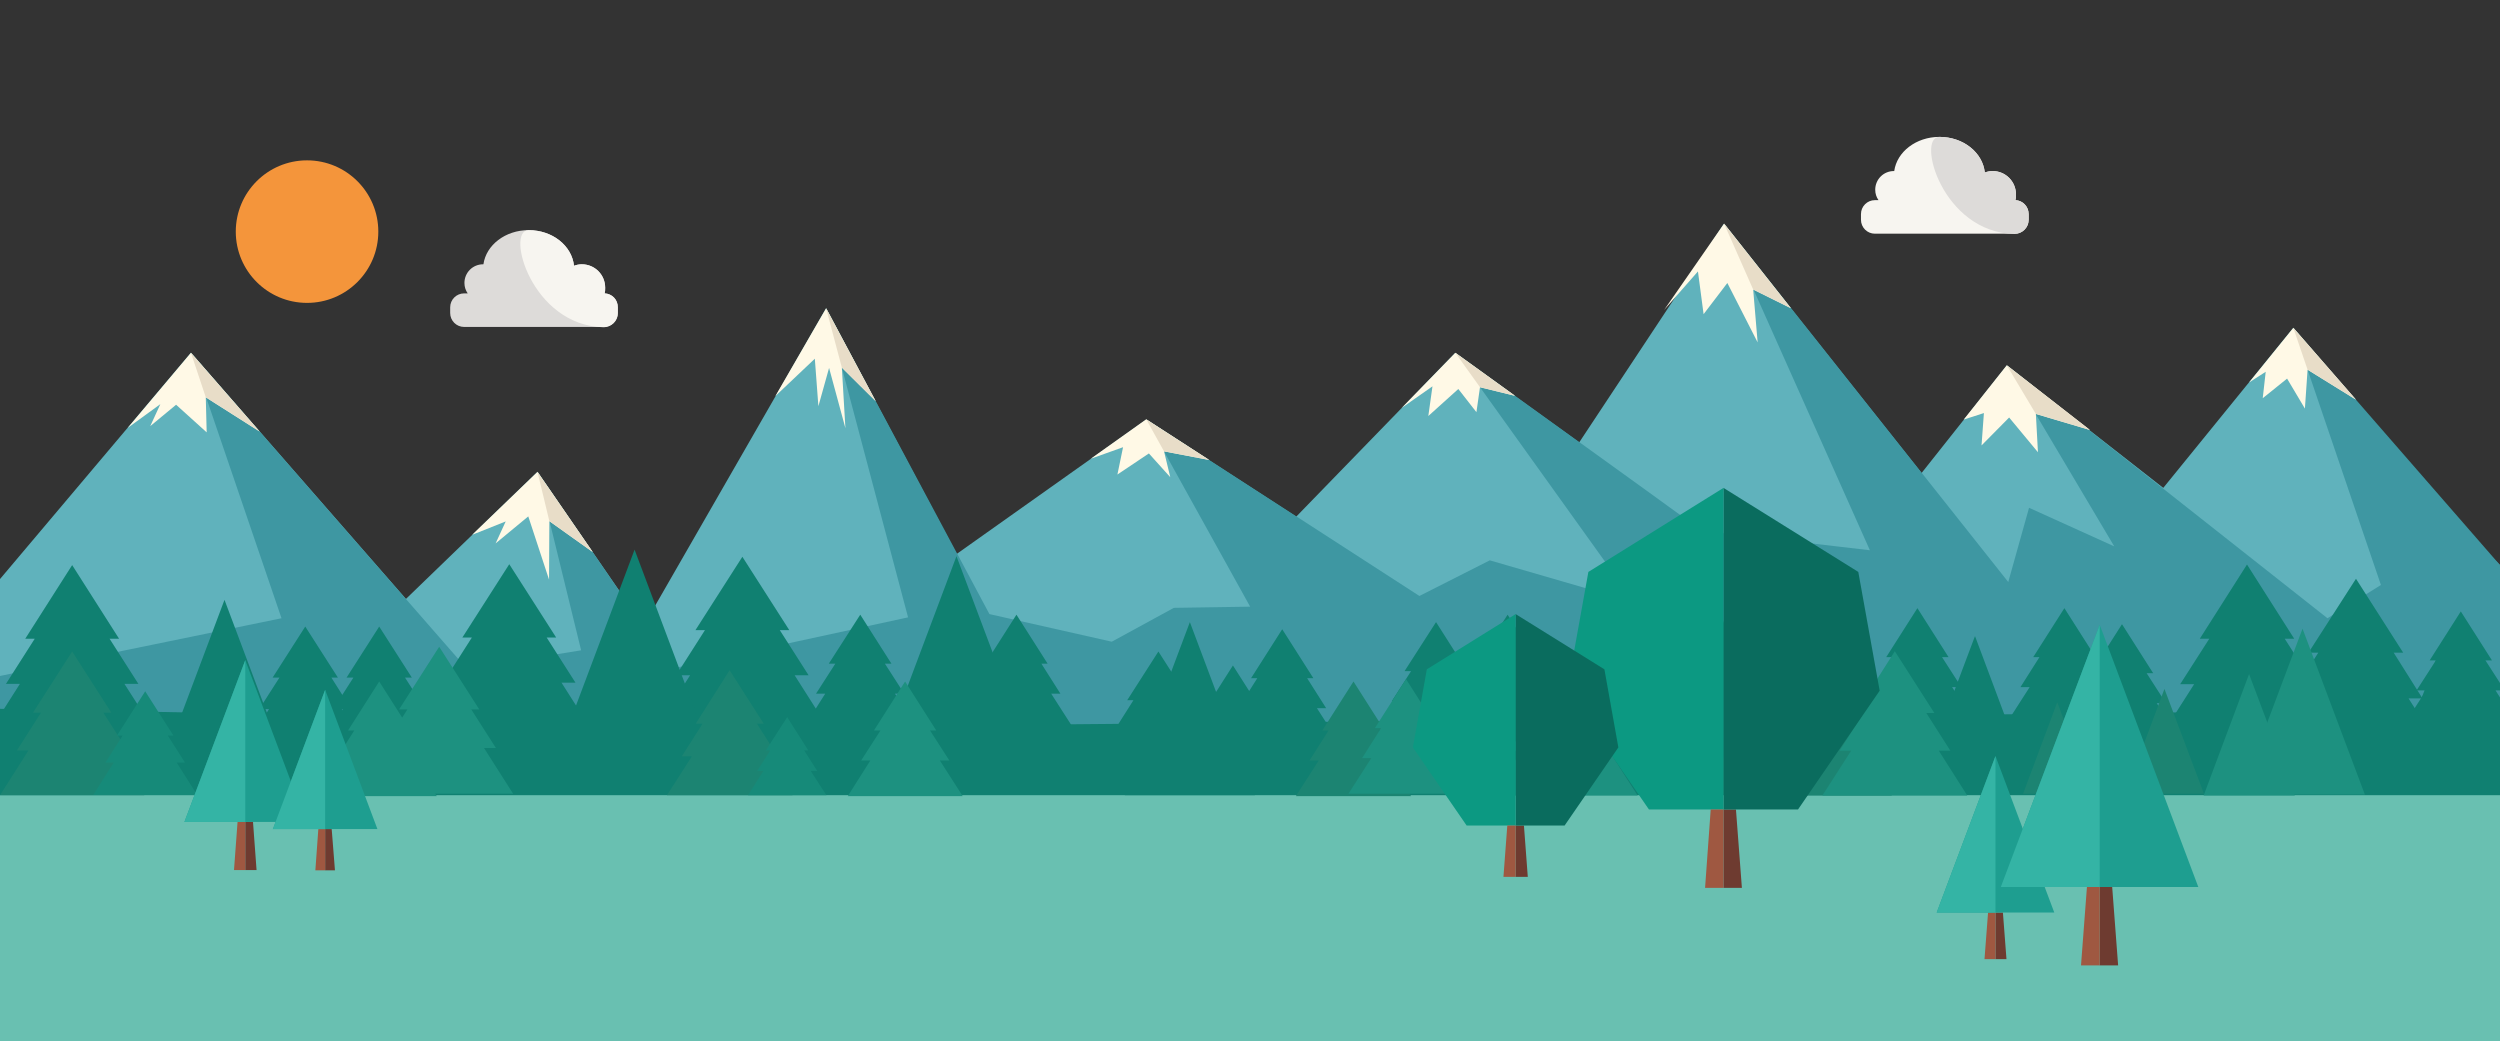 <?xml version="1.0" encoding="utf-8"?>
<!-- Generator: Adobe Illustrator 19.0.0, SVG Export Plug-In . SVG Version: 6.00 Build 0)  -->
<svg version="1.1" id="Warstwa_1" xmlns="http://www.w3.org/2000/svg" xmlns:xlink="http://www.w3.org/1999/xlink" x="0px" y="0px"
	 viewBox="0 0 841.9 350.6" style="enable-background:new 0 0 841.9 350.6;" xml:space="preserve">
<rect x="0" y="0" width="841.9" height="350.6" fill="#333333" stroke="none"/>
<style type="text/css">
	.st0{fill:#F4953B;}
	.st1{fill:#60B2BC;}
	.st2{fill:#3E97A2;}
	.st3{fill:#FFF9E6;}
	.st4{fill:#E8DDC8;}
	.st5{fill:#108071;}
	.st6{fill:#69C0B1;}
	.st7{fill:#1C8472;}
	.st8{fill:#168A79;}
	.st9{fill:#1D9180;}
	.st10{fill:#6E3B30;}
	.st11{fill:#9F5841;}
	.st12{fill:#1E9E90;}
	.st13{fill:#34B4A5;}
	.st14{fill:#0A6C5E;}
	.st15{fill:#0C9982;}
	.st16{fill:#DDDBD9;}
	.st17{fill:#F7F5F0;}
</style>
<circle class="st0" cx="103.4" cy="78" r="24"/>
<polygon class="st1" points="328,239.9 0,239.8 0,121 0,195 64.3,118.8 136.7,201.7 181,158.9 216.7,210.8 278.2,103.8 322.1,186.6 
	386,141.3 436.5,174 490,118.9 531.8,149 580.5,75.4 647.1,159.3 675.8,123.1 728.5,164.3 772.3,110.4 833.3,182 841.9,190.3 
	841.9,227.5 841.9,242.3 "/>
<polygon class="st2" points="329,245.6 0,248.8 -0.3,227.7 94.8,208.2 64.3,118.8 157.2,225.2 195.7,219 181,158.9 226.5,225.1 
	305.8,207.9 278.2,103.8 333.2,206.8 374.4,216.1 395.3,204.7 421,204.3 386,141.2 478,200.7 501.7,188.7 550.3,202.8 490.1,118.8 
	553.5,164.5 573.1,178.7 629.7,185.3 580.6,75.3 676.3,196 683.3,171 712,184 675.8,123 783.8,208.2 801.8,197 772.3,110.4 
	841.9,190.3 841.9,242.3 "/>
<polygon class="st3" points="490.1,118.8 472,137.4 482.4,130.1 481,140.1 491.1,131 497.2,138.8 498.4,130.4 510.2,133.3 "/>
<polygon class="st3" points="386,141.2 367.3,154.5 378.2,150.6 376.3,159.8 386.9,152.7 394.1,160.7 392,152 407.2,154.9 "/>
<polygon class="st3" points="580.6,75.3 560.4,104.4 571.8,91.4 573.7,105.8 581.7,95.3 591.9,115.3 590.4,97.5 603.1,103.8 "/>
<polygon class="st3" points="278.2,103.8 261.1,133.4 274.4,120.8 275.6,136.8 279.2,123.9 284.7,144.2 283.5,123.8 294.9,135.1 "/>
<polygon class="st3" points="181,158.9 159,180.1 170.3,175.6 166.9,183 177.9,173.9 184.9,195.2 185,175.5 199.6,185.9 "/>
<polygon class="st3" points="64.3,118.8 43,144.1 54,136.1 50.6,143.5 59.3,136.3 69.6,145.6 69.3,133.8 87.4,145.3 "/>
<polygon class="st3" points="675.8,123 661.3,141.3 668.1,139.1 667.3,150 676.6,140.6 686.3,152.3 685.6,139.4 703.8,144.8 "/>
<polygon class="st3" points="772.3,110.4 757.4,128.8 763,125.2 762,134.1 770.2,127.5 776.2,137.6 777.1,124.5 793.4,134.6 "/>
<polygon class="st4" points="675.8,123 685.6,139.4 703.8,144.8 "/>
<polygon class="st4" points="580.6,75.3 590.4,97.5 603.1,103.8 "/>
<polygon class="st4" points="490.1,118.8 498.4,130.4 510.2,133.3 "/>
<polygon class="st4" points="386,141.2 392,152 407.2,154.9 "/>
<polygon class="st4" points="278.2,103.8 283.5,123.8 294.9,135.1 "/>
<polygon class="st5" points="189.1,229.9 193.8,229.9 184.1,214.7 187.3,214.7 171.5,190 155.7,214.7 158.9,214.7 149.2,229.9 
	153.9,229.9 142.3,248 171.5,248 200.6,248 "/>
<polygon class="st5" points="41.9,230.3 46.6,230.3 36.9,215.1 40.1,215.1 24.3,190.3 8.5,215.1 11.7,215.1 2,230.3 6.7,230.3 
	-4.8,248.4 24.3,248.4 53.5,248.4 "/>
<polygon class="st5" points="139.9,238.8 143.2,238.8 136.4,228.2 138.7,228.2 127.7,211 116.7,228.2 119,228.2 112.2,238.8 
	115.5,238.8 107.5,251.3 127.7,251.3 147.9,251.3 "/>
<polygon class="st5" points="115.1,238.8 118.3,238.8 111.6,228.2 113.8,228.2 102.8,211 91.8,228.2 94.1,228.2 87.3,238.8 
	90.6,238.8 82.6,251.3 102.8,251.3 123.1,251.3 "/>
<polygon class="st5" points="267.6,227.4 272.3,227.4 262.6,212.2 265.8,212.2 250,187.5 234.2,212.2 237.4,212.2 227.7,227.4 
	232.4,227.4 220.9,245.5 250,245.5 279.1,245.5 "/>
<polygon class="st5" points="301.4,233.6 304.5,233.6 298,223.5 300.2,223.5 289.7,207 279.1,223.5 281.3,223.5 274.8,233.6 
	277.9,233.6 270.3,245.6 289.7,245.6 309,245.6 "/>
<polygon class="st5" points="354,233.6 357.1,233.6 350.7,223.5 352.8,223.5 342.3,207 331.8,223.5 333.9,223.5 327.5,233.6 
	330.6,233.6 322.9,245.6 342.3,245.6 361.7,245.6 "/>
<polygon class="st5" points="426.9,250.7 430.1,250.7 423.6,240.6 425.7,240.6 415.2,224.1 404.7,240.6 406.9,240.6 400.4,250.7 
	403.5,250.7 395.9,262.7 415.2,262.7 434.6,262.7 "/>
<polygon class="st5" points="495.3,236.1 498.4,236.1 491.9,226 494.1,226 483.6,209.5 473,226 475.2,226 468.7,236.1 471.8,236.1 
	464.2,248.1 483.6,248.1 502.9,248.1 "/>
<polygon class="st5" points="443.5,238.5 446.6,238.5 440.2,228.4 442.3,228.4 431.8,211.9 421.3,228.4 423.4,228.4 417,238.5 
	420.1,238.5 412.4,250.5 431.8,250.5 451.2,250.5 "/>
<polygon class="st5" points="401.8,245.9 404.9,245.9 398.5,235.8 400.6,235.8 390.1,219.4 379.6,235.8 381.7,235.8 375.3,245.9 
	378.4,245.9 370.7,258 390.1,258 409.5,258 "/>
<polygon class="st5" points="519.4,233.6 522.5,233.6 516.1,223.5 518.2,223.5 507.7,207 497.2,223.5 499.3,223.5 492.9,233.6 
	496,233.6 488.3,245.6 507.7,245.6 527.1,245.6 "/>
<polygon class="st5" points="550.8,234.8 553.9,234.8 547.4,224.7 549.6,224.7 539.1,208.2 528.5,224.7 530.7,224.7 524.2,234.8 
	527.3,234.8 519.7,246.8 539.1,246.8 558.4,246.8 "/>
<polygon class="st5" points="573.9,238.5 577,238.5 570.5,228.4 572.7,228.4 562.2,211.9 551.7,228.4 553.8,228.4 547.3,238.5 
	550.5,238.5 542.8,250.5 562.2,250.5 581.6,250.5 "/>
<polygon class="st5" points="657.4,231.4 660.5,231.4 654,221.3 656.2,221.3 645.7,204.8 635.2,221.3 637.3,221.3 630.8,231.4 
	634,231.4 626.3,243.4 645.7,243.4 665.1,243.4 "/>
<polygon class="st5" points="706.9,231.4 710,231.4 703.6,221.3 705.7,221.3 695.2,204.8 684.7,221.3 686.8,221.3 680.4,231.4 
	683.5,231.4 675.8,243.4 695.2,243.4 714.6,243.4 "/>
<polygon class="st5" points="774.4,230.4 779.2,230.4 769.4,215.1 772.6,215.1 756.7,190.1 740.8,215.1 744,215.1 734.2,230.4 
	738.9,230.4 727.3,248.6 756.7,248.6 786.1,248.6 "/>
<polygon class="st5" points="811.1,235.2 815.8,235.2 806.1,219.8 809.3,219.8 793.4,194.9 777.4,219.8 780.7,219.8 770.9,235.2 
	775.6,235.2 764,253.4 793.4,253.4 822.7,253.4 "/>
<polygon class="st5" points="840.4,232.5 843.5,232.5 837,222.4 839.2,222.4 828.7,205.9 818.2,222.4 820.3,222.4 813.8,232.5 
	817,232.5 809.3,244.5 828.7,244.5 848,244.5 "/>
<polygon class="st5" points="726.3,236.8 729.4,236.8 722.9,226.7 725.1,226.7 714.6,210.2 704.1,226.7 706.2,226.7 699.7,236.8 
	702.9,236.8 695.2,248.8 714.6,248.8 733.9,248.8 "/>
<rect y="257.7" class="st6" width="841.9" height="92.9"/>
<polygon class="st5" points="213.7,185.1 191.8,243.4 213.7,243.4 235.6,243.4 "/>
<polygon class="st5" points="75.6,202 53.7,260.3 75.6,260.3 97.5,260.3 "/>
<polygon class="st5" points="322.1,187.3 300.2,245.6 322.1,245.6 344,245.6 "/>
<polygon class="st5" points="400.7,209.5 378.8,267.8 400.7,267.8 422.6,267.8 "/>
<polygon class="st5" points="585.8,195 563.9,253.3 585.8,253.3 607.7,253.3 "/>
<polygon class="st5" points="607.7,210.7 592.3,251.7 607.7,251.7 623.1,251.7 "/>
<polygon class="st5" points="665.1,214.2 649.7,255.1 665.1,255.1 680.4,255.1 "/>
<polygon class="st5" points="822.5,216.5 807.1,257.4 822.5,257.4 837.9,257.4 "/>
<polygon class="st5" points="841.9,267.8 0,267.8 0,238.7 295.9,244.5 425.3,243.3 841.9,238.7 "/>
<polygon class="st4" points="772.3,110.4 777.1,124.5 793.4,134.6 "/>
<polygon class="st7" points="467.5,256.1 470.6,256.1 464.2,246 466.3,246 455.8,229.5 445.3,246 447.4,246 441,256.1 444.1,256.1 
	436.4,268.1 455.8,268.1 475.2,268.1 "/>
<polygon class="st7" points="258.5,254.7 261.9,254.7 254.9,243.7 257.2,243.7 245.7,225.7 234.3,243.7 236.6,243.7 229.6,254.7 
	233,254.7 224.6,267.8 245.7,267.8 266.9,267.8 "/>
<polygon class="st7" points="39,252.7 42.9,252.7 34.8,240 37.5,240 24.3,219.4 11.1,240 13.8,240 5.7,252.7 9.6,252.7 0,267.8 
	24.3,267.8 48.6,267.8 "/>
<polygon class="st8" points="273,259.6 275.2,259.6 270.8,252.7 272.2,252.7 265.1,241.5 257.9,252.7 259.4,252.7 255,259.6 
	257.1,259.6 251.9,267.8 265.1,267.8 278.3,267.8 "/>
<polygon class="st8" points="59.5,256.8 62.3,256.8 56.5,247.7 58.4,247.7 48.9,232.8 39.4,247.7 41.3,247.7 35.5,256.8 38.3,256.8 
	31.4,267.7 48.9,267.7 66.4,267.7 "/>
<polygon class="st9" points="485.2,255.3 488.3,255.3 481.9,245.2 484,245.2 473.5,228.7 463,245.2 465.1,245.2 458.7,255.3 
	461.8,255.3 454.1,267.3 473.5,267.3 492.9,267.3 "/>
<polygon class="st9" points="163,251.9 167,251.9 158.7,238.9 161.4,238.9 147.9,217.8 134.4,238.9 137.2,238.9 128.9,251.9 
	132.9,251.9 123.1,267.3 147.9,267.3 172.8,267.3 "/>
<polygon class="st9" points="316.5,256.1 319.7,256.1 313.2,246 315.3,246 304.8,229.5 294.3,246 296.5,246 290,256.1 293.1,256.1 
	285.5,268.1 304.8,268.1 324.2,268.1 "/>
<polygon class="st9" points="139.4,256.1 142.5,256.1 136.1,246 138.2,246 127.7,229.5 117.2,246 119.3,246 112.9,256.1 116,256.1 
	108.3,268.1 127.7,268.1 147.1,268.1 "/>
<polygon class="st9" points="541.8,252.8 545.8,252.8 537.6,240.1 540.3,240.1 527.1,219.3 513.8,240.1 516.5,240.1 508.4,252.8 
	512.3,252.8 502.7,267.9 527.1,267.9 551.5,267.9 "/>
<polygon class="st7" points="629.6,256.1 632.6,256.1 626.3,246.1 628.4,246.1 618,229.8 607.6,246.1 609.7,246.1 603.4,256.1 
	606.5,256.1 598.9,267.9 618,267.9 637.1,267.9 "/>
<polygon class="st9" points="652.9,252.8 656.8,252.8 648.7,240.1 651.4,240.1 638.1,219.3 624.9,240.1 627.6,240.1 619.5,252.8 
	623.4,252.8 613.7,267.9 638.1,267.9 662.5,267.9 "/>
<g>
	<polygon class="st10" points="672,307.3 672,323 675.7,323 674.5,307.3 	"/>
	<polygon class="st11" points="672,307.3 672,323 668.3,323 669.5,307.3 	"/>
	<g>
		<polygon class="st12" points="672,254.6 652.2,307.3 672,307.3 691.8,307.3 		"/>
		<polygon class="st13" points="672,254.6 652.2,307.3 672,307.3 672,307.3 		"/>
	</g>
</g>
<polygon class="st9" points="757.4,227 742.1,267.9 757.4,267.9 772.8,267.9 "/>
<polygon class="st7" points="728.9,232 715.7,267.3 728.9,267.3 742.2,267.3 "/>
<polygon class="st7" points="571.7,232 558.4,267.3 571.7,267.3 584.9,267.3 "/>
<polygon class="st7" points="692.8,236.5 681.3,267.3 692.8,267.3 704.4,267.3 "/>
<polygon class="st9" points="775.4,211.7 754.4,267.6 775.4,267.6 796.4,267.6 "/>
<g>
	<polygon class="st10" points="707.1,298.7 707.1,325.1 713.3,325.1 711.3,298.7 	"/>
	<polygon class="st11" points="707.1,298.7 707.1,325.1 700.8,325.1 702.8,298.7 	"/>
	<g>
		<polygon class="st12" points="707.1,210.4 673.8,298.7 707.1,298.7 740.3,298.7 		"/>
		<polygon class="st13" points="707.1,210.4 673.8,298.7 707.1,298.7 707.1,298.7 		"/>
	</g>
</g>
<polygon class="st4" points="181,158.9 185,175.5 199.6,185.9 "/>
<polygon class="st4" points="64.3,118.8 69.3,133.8 87.4,145.3 "/>
<g>
	<polygon class="st10" points="580.4,272.6 580.4,299 586.6,299 584.6,272.6 	"/>
	<g>
		<polygon class="st14" points="580.4,164.3 625.8,192.6 633,232.6 605.5,272.6 580.4,272.6 		"/>
		<polygon class="st15" points="580.4,164.3 534.9,192.6 527.7,232.6 555.3,272.6 580.4,272.6 		"/>
		<polygon class="st11" points="580.4,272.6 580.4,299 574.2,299 576.1,272.6 		"/>
	</g>
	<polygon class="st10" points="510.4,278 510.4,295.3 514.5,295.3 513.2,278 	"/>
	<g>
		<polygon class="st14" points="510.4,206.8 540.3,225.4 545,251.7 526.9,278 510.4,278 		"/>
		<polygon class="st15" points="510.4,206.8 480.5,225.4 475.8,251.7 493.9,278 510.4,278 		"/>
		<polygon class="st11" points="510.4,278 510.4,295.3 506.3,295.3 507.6,278 		"/>
	</g>
</g>
<g>
	<path class="st16" d="M203.6,98.8c0.2-0.6,0.2-1.3,0.2-1.9c0-4.4-3.5-7.9-7.9-7.9c-0.9,0-1.8,0.2-2.6,0.5c-0.7-6.7-7.2-12-15.3-12
		c-7.8,0-14.3,5-15.2,11.5c0,0-0.1,0-0.1,0c-3.5,0-6.3,2.8-6.3,6.3c0,1.3,0.4,2.5,1.1,3.5h-1.2c-2.6,0-4.7,2.1-4.7,4.7v1.9
		c0,2.6,2.1,4.7,4.7,4.7h47.1c2.6,0,4.7-2.1,4.7-4.7v-1.9C208.1,100.9,206.1,98.9,203.6,98.8z"/>
	<path class="st17" d="M203.6,98.8c0.2-0.6,0.2-1.3,0.2-1.9c0-4.4-3.5-7.9-7.9-7.9c-0.9,0-1.8,0.2-2.6,0.5c-0.7-6.7-7.2-12-15.3-12
		c-7.8,0,0.9,32.2,25.3,32.7c2.5,0,4.7-2.1,4.7-4.7v-1.9C208.1,100.9,206.1,98.9,203.6,98.8z"/>
</g>
<g>
	<path class="st17" d="M678.7,67.4c0.2-0.6,0.2-1.3,0.2-1.9c0-4.4-3.5-7.9-7.9-7.9c-0.9,0-1.8,0.2-2.6,0.5c-0.7-6.7-7.2-12-15.3-12
		c-7.8,0-14.3,5-15.2,11.5c0,0-0.1,0-0.1,0c-3.5,0-6.3,2.8-6.3,6.3c0,1.3,0.4,2.5,1.1,3.5h-1.2c-2.6,0-4.7,2.1-4.7,4.7V74
		c0,2.6,2.1,4.7,4.7,4.7h47.1c2.6,0,4.7-2.1,4.7-4.7v-1.9C683.2,69.6,681.2,67.5,678.7,67.4z"/>
	<path class="st16" d="M678.7,67.4c0.2-0.6,0.2-1.3,0.2-1.9c0-4.4-3.5-7.9-7.9-7.9c-0.9,0-1.8,0.2-2.6,0.5c-0.7-6.7-7.2-12-15.3-12
		c-7.8,0,0.9,32.2,25.3,32.7c2.5,0,4.7-2.1,4.7-4.7v-1.9C683.2,69.6,681.2,67.5,678.7,67.4z"/>
</g>
<g>
	<polygon class="st10" points="82.6,276.8 82.6,293 86.4,293 85.2,276.8 	"/>
	<polygon class="st11" points="82.6,276.8 82.6,293 78.8,293 80,276.8 	"/>
	<g>
		<polygon class="st12" points="82.6,222.3 62.1,276.8 82.6,276.8 103.1,276.8 		"/>
		<polygon class="st13" points="82.6,222.3 62.1,276.8 82.6,276.8 82.6,276.8 		"/>
	</g>
</g>
<g>
	<polygon class="st10" points="109.5,279.2 109.5,293.1 112.8,293.1 111.7,279.2 	"/>
	<polygon class="st11" points="109.5,279.2 109.5,293.1 106.2,293.1 107.2,279.2 	"/>
	<g>
		<polygon class="st12" points="109.5,232.3 91.9,279.2 109.5,279.2 127.1,279.2 		"/>
		<polygon class="st13" points="109.5,232.3 91.9,279.2 109.5,279.2 109.5,279.2 		"/>
	</g>
</g>
</svg>
